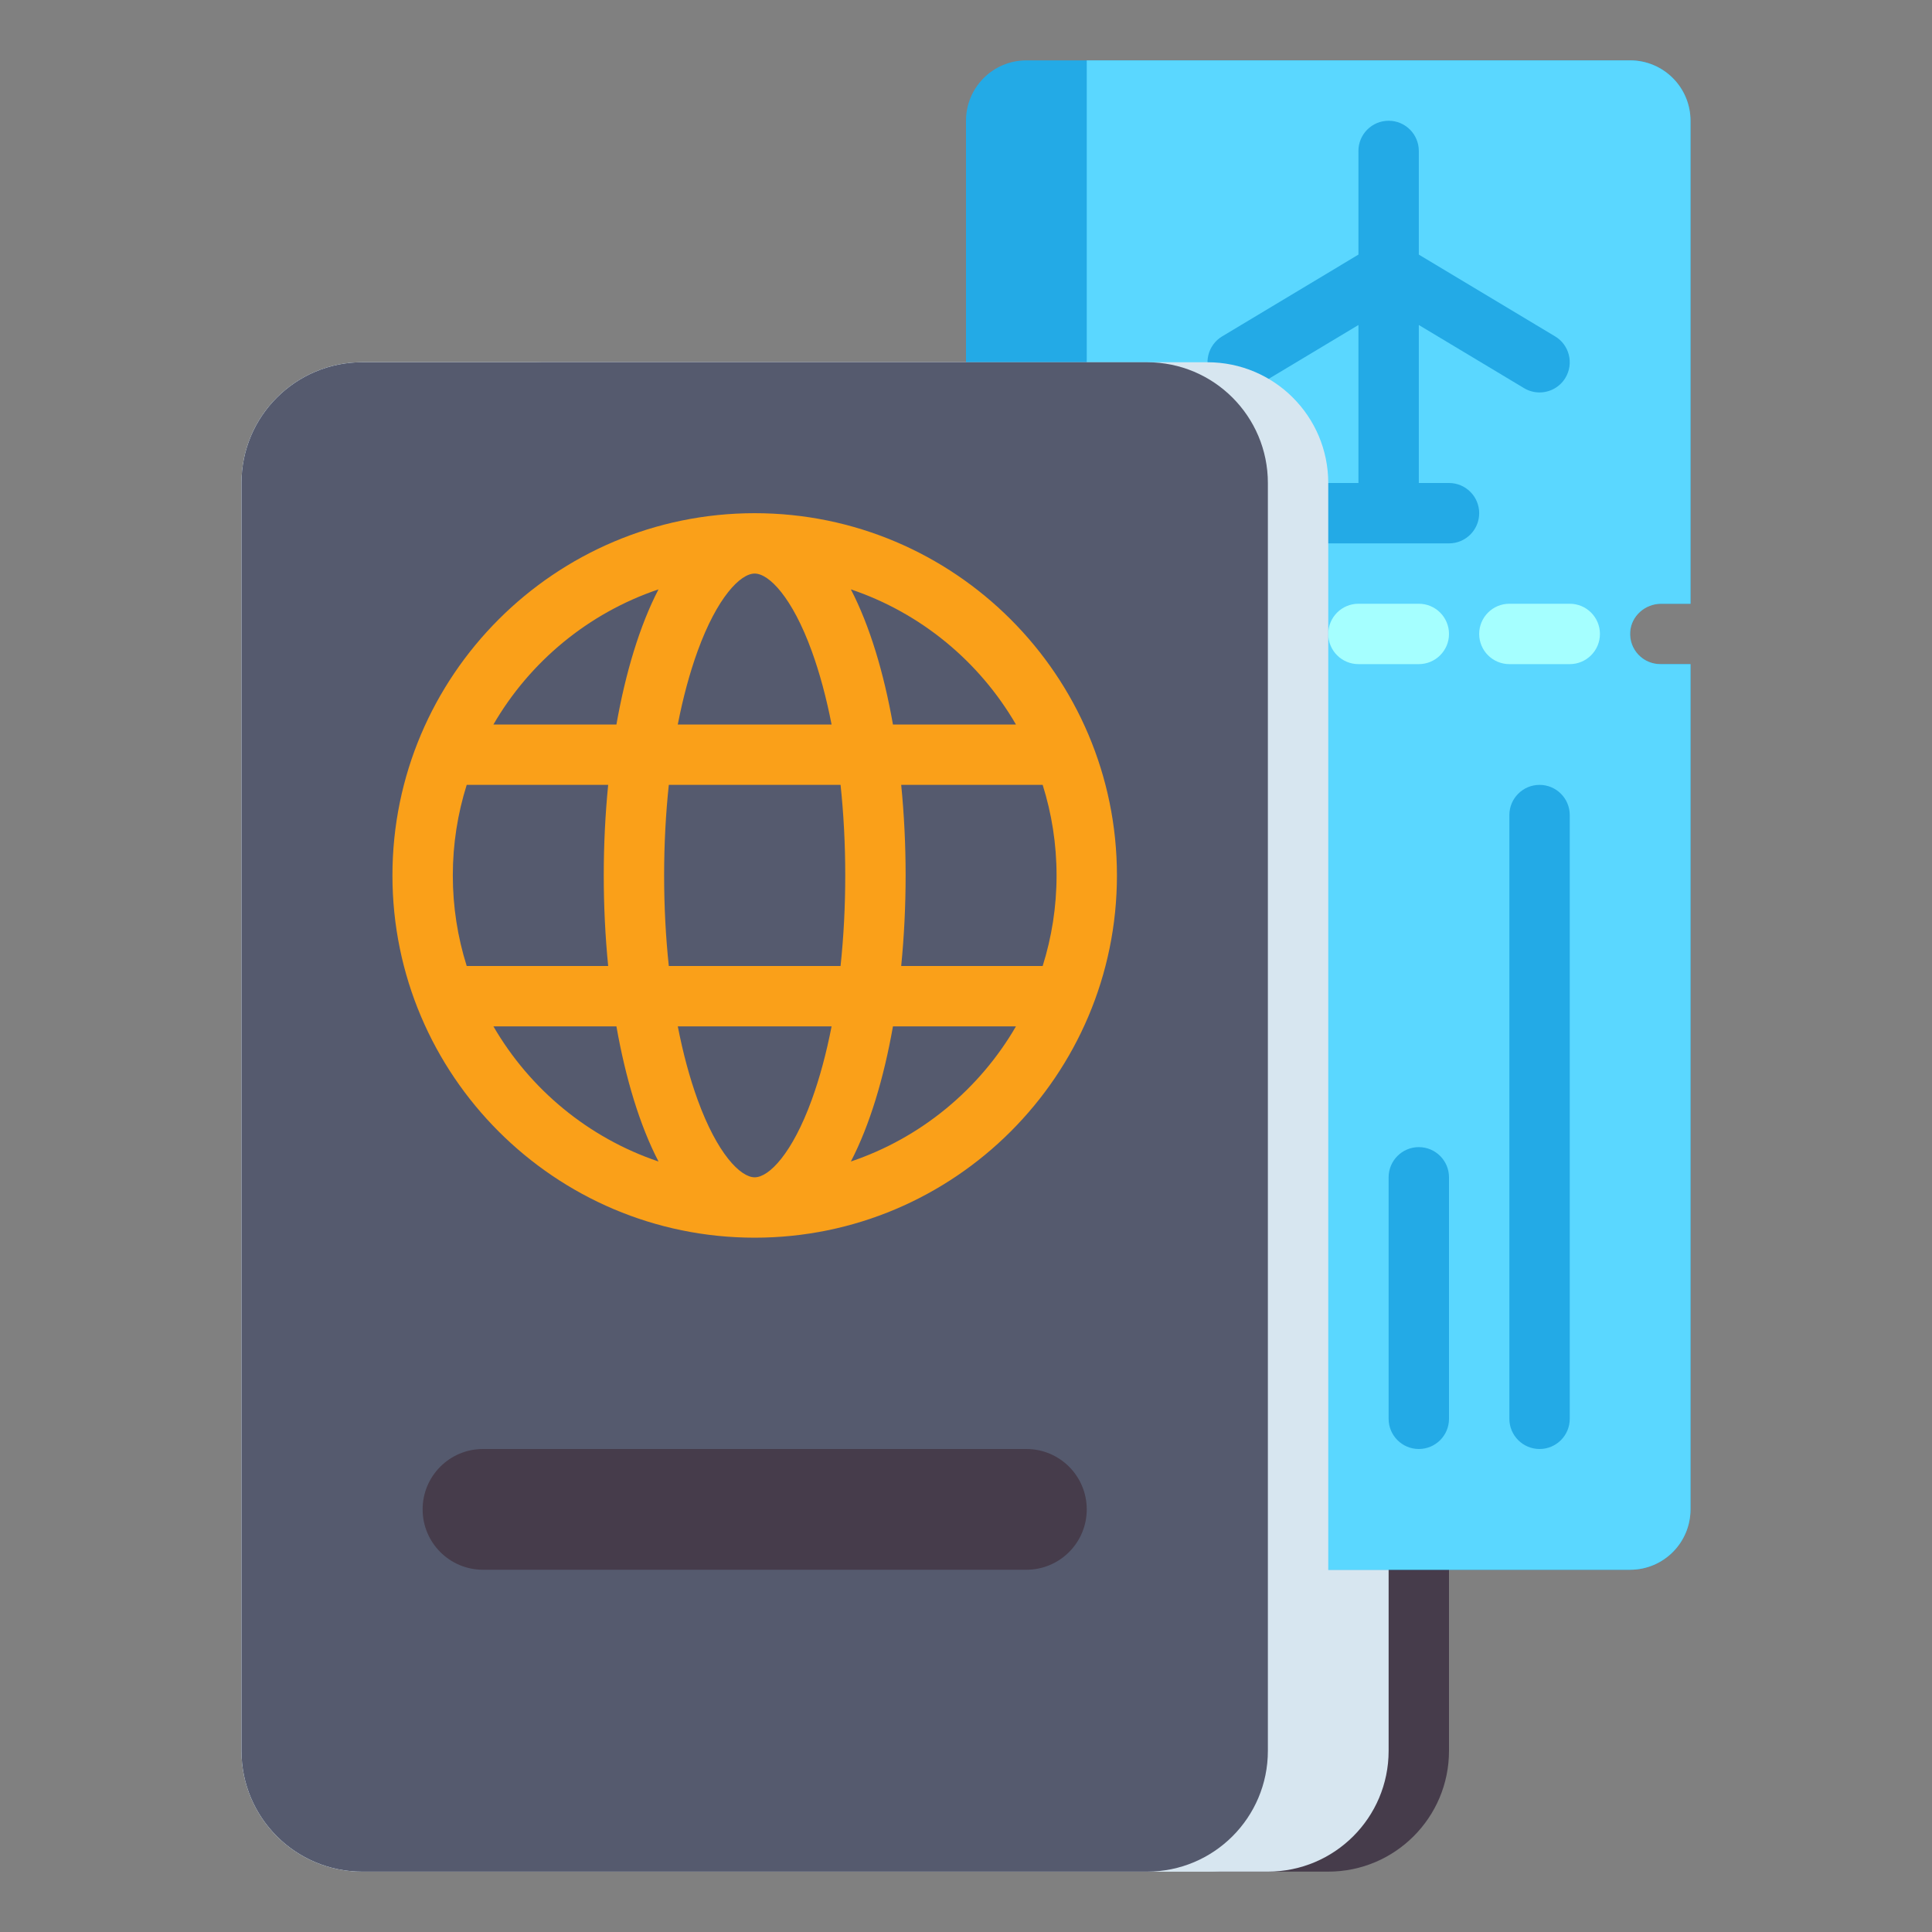 <svg xmlns="http://www.w3.org/2000/svg"  viewBox="0 0 512 512" width="64px" height="64px"><rect x="0" y="0" width="512" height="512" fill="#808080" stroke="none"/><path fill="#463C4B" d="M352,496H144c-17.673,0-32-14.327-32-32V128c0-17.673,14.327-32,32-32h208c17.673,0,32,14.327,32,32v336 C384,481.673,369.673,496,352,496z"/><path fill="#D7E6F0" d="M336,496H96c-17.673,0-32-14.327-32-32V128c0-17.673,14.327-32,32-32h240c17.673,0,32,14.327,32,32v336 C368,481.673,353.673,496,336,496z"/><path fill="#23AAE6" d="M440,176c-4.418,0-8-3.582-8-8s3.582-8,8-8h8V32c0-8.837-7.163-16-16-16H272c-8.837,0-16,7.163-16,16 v128c4.418,0,8,3.582,8,8s-3.582,8-8,8v224c0,8.837,7.163,16,16,16h160c8.837,0,16-7.163,16-16V176H440z"/><path fill="#5AD7FF" d="M440,176c-4.594,0-8.284-3.873-7.983-8.533c0.275-4.252,3.996-7.467,8.257-7.467H448V32 c0-8.837-7.163-16-16-16H288v400h144c8.837,0,16-7.163,16-16V176H440z"/><path fill="#23AAE6" d="M412.116,89.14L376,67.47V40c0-4.418-3.582-8-8-8s-8,3.582-8,8v27.47l-36.116,21.67 c-3.789,2.273-5.017,7.187-2.744,10.976c2.272,3.788,7.185,5.018,10.976,2.744L360,86.13V128h-8c-4.418,0-8,3.582-8,8 s3.582,8,8,8h32c4.418,0,8-3.582,8-8s-3.582-8-8-8h-8V86.13l27.884,16.73c1.289,0.773,2.708,1.141,4.108,1.141 c2.718,0,5.368-1.385,6.868-3.885C417.133,96.327,415.905,91.413,412.116,89.14z"/><path fill="#5AD7FF" d="M280,176h8v-16h-8c-4.418,0-8,3.582-8,8v0C272,172.418,275.582,176,280,176z"/><path fill="#A5FFFF" d="M296,176h-8v-16h8c4.418,0,8,3.582,8,8v0C304,172.418,300.418,176,296,176z"/><path fill="#A5FFFF" d="M320,160h16c4.418,0,8,3.582,8,8s-3.582,8-8,8h-16c-4.418,0-8-3.582-8-8S315.582,160,320,160z"/><path fill="#A5FFFF" d="M360,160h16c4.418,0,8,3.582,8,8s-3.582,8-8,8h-16c-4.418,0-8-3.582-8-8S355.582,160,360,160z"/><path fill="#A5FFFF" d="M400,160h16c4.418,0,8,3.582,8,8s-3.582,8-8,8h-16c-4.418,0-8-3.582-8-8S395.582,160,400,160z"/><g><path fill="#D7E6F0" d="M320,496H96c-17.673,0-32-14.327-32-32V128c0-17.673,14.327-32,32-32h224c17.673,0,32,14.327,32,32v336 C352,481.673,337.673,496,320,496z"/></g><g><path fill="#555A6E" d="M304,496H96c-17.673,0-32-14.327-32-32V128c0-17.673,14.327-32,32-32h208c17.673,0,32,14.327,32,32v336 C336,481.673,321.673,496,304,496z"/></g><g><path fill="#463C4B" d="M128,384h144c8.837,0,16,7.163,16,16v0c0,8.837-7.163,16-16,16H128c-8.837,0-16-7.163-16-16v0 C112,391.163,119.163,384,128,384z"/></g><g><path fill="#FAA019" d="M200,136c-52.935,0-96,43.065-96,96s43.065,96,96,96s96-43.065,96-96S252.935,136,200,136z M200,312 c-3.809,0-9.958-6.341-15.109-20.509c-2.119-5.829-3.884-12.394-5.27-19.491h40.76c-1.386,7.098-3.151,13.663-5.27,19.491 C209.958,305.659,203.809,312,200,312z M177.242,256c-0.816-7.678-1.242-15.739-1.242-24s0.427-16.322,1.242-24h45.516 c0.816,7.678,1.242,15.739,1.242,24s-0.427,16.322-1.242,24H177.242z M120,232c0-8.359,1.294-16.42,3.683-24h37.49 c-0.779,7.86-1.173,15.938-1.173,24s0.394,16.14,1.173,24h-37.49C121.294,248.42,120,240.359,120,232z M200,152 c3.809,0,9.958,6.341,15.109,20.509c2.119,5.829,3.884,12.394,5.27,19.491h-40.76c1.386-7.098,3.151-13.663,5.27-19.491 C190.042,158.341,196.191,152,200,152z M238.827,208h37.49c2.389,7.58,3.683,15.641,3.683,24s-1.294,16.42-3.683,24h-37.49 c0.779-7.86,1.173-15.938,1.173-24S239.606,215.86,238.827,208z M269.237,192h-32.595c-2.426-13.74-6.155-26.171-11.152-35.812 C244.042,162.443,259.562,175.318,269.237,192z M174.51,156.188c-4.997,9.641-8.726,22.072-11.152,35.812h-32.595 C140.438,175.318,155.958,162.443,174.51,156.188z M130.763,272h32.595c2.426,13.74,6.155,26.171,11.152,35.812 C155.958,301.557,140.438,288.682,130.763,272z M225.49,307.812c4.997-9.641,8.726-22.072,11.152-35.812h32.595 C259.562,288.682,244.042,301.557,225.49,307.812z"/></g><g><path fill="#23AAE6" d="M408,384L408,384c-4.418,0-8-3.582-8-8V216c0-4.418,3.582-8,8-8l0,0c4.418,0,8,3.582,8,8v160 C416,380.418,412.418,384,408,384z"/></g><g><path fill="#23AAE6" d="M376,384L376,384c-4.418,0-8-3.582-8-8v-64c0-4.418,3.582-8,8-8l0,0c4.418,0,8,3.582,8,8v64 C384,380.418,380.418,384,376,384z"/></g></svg>